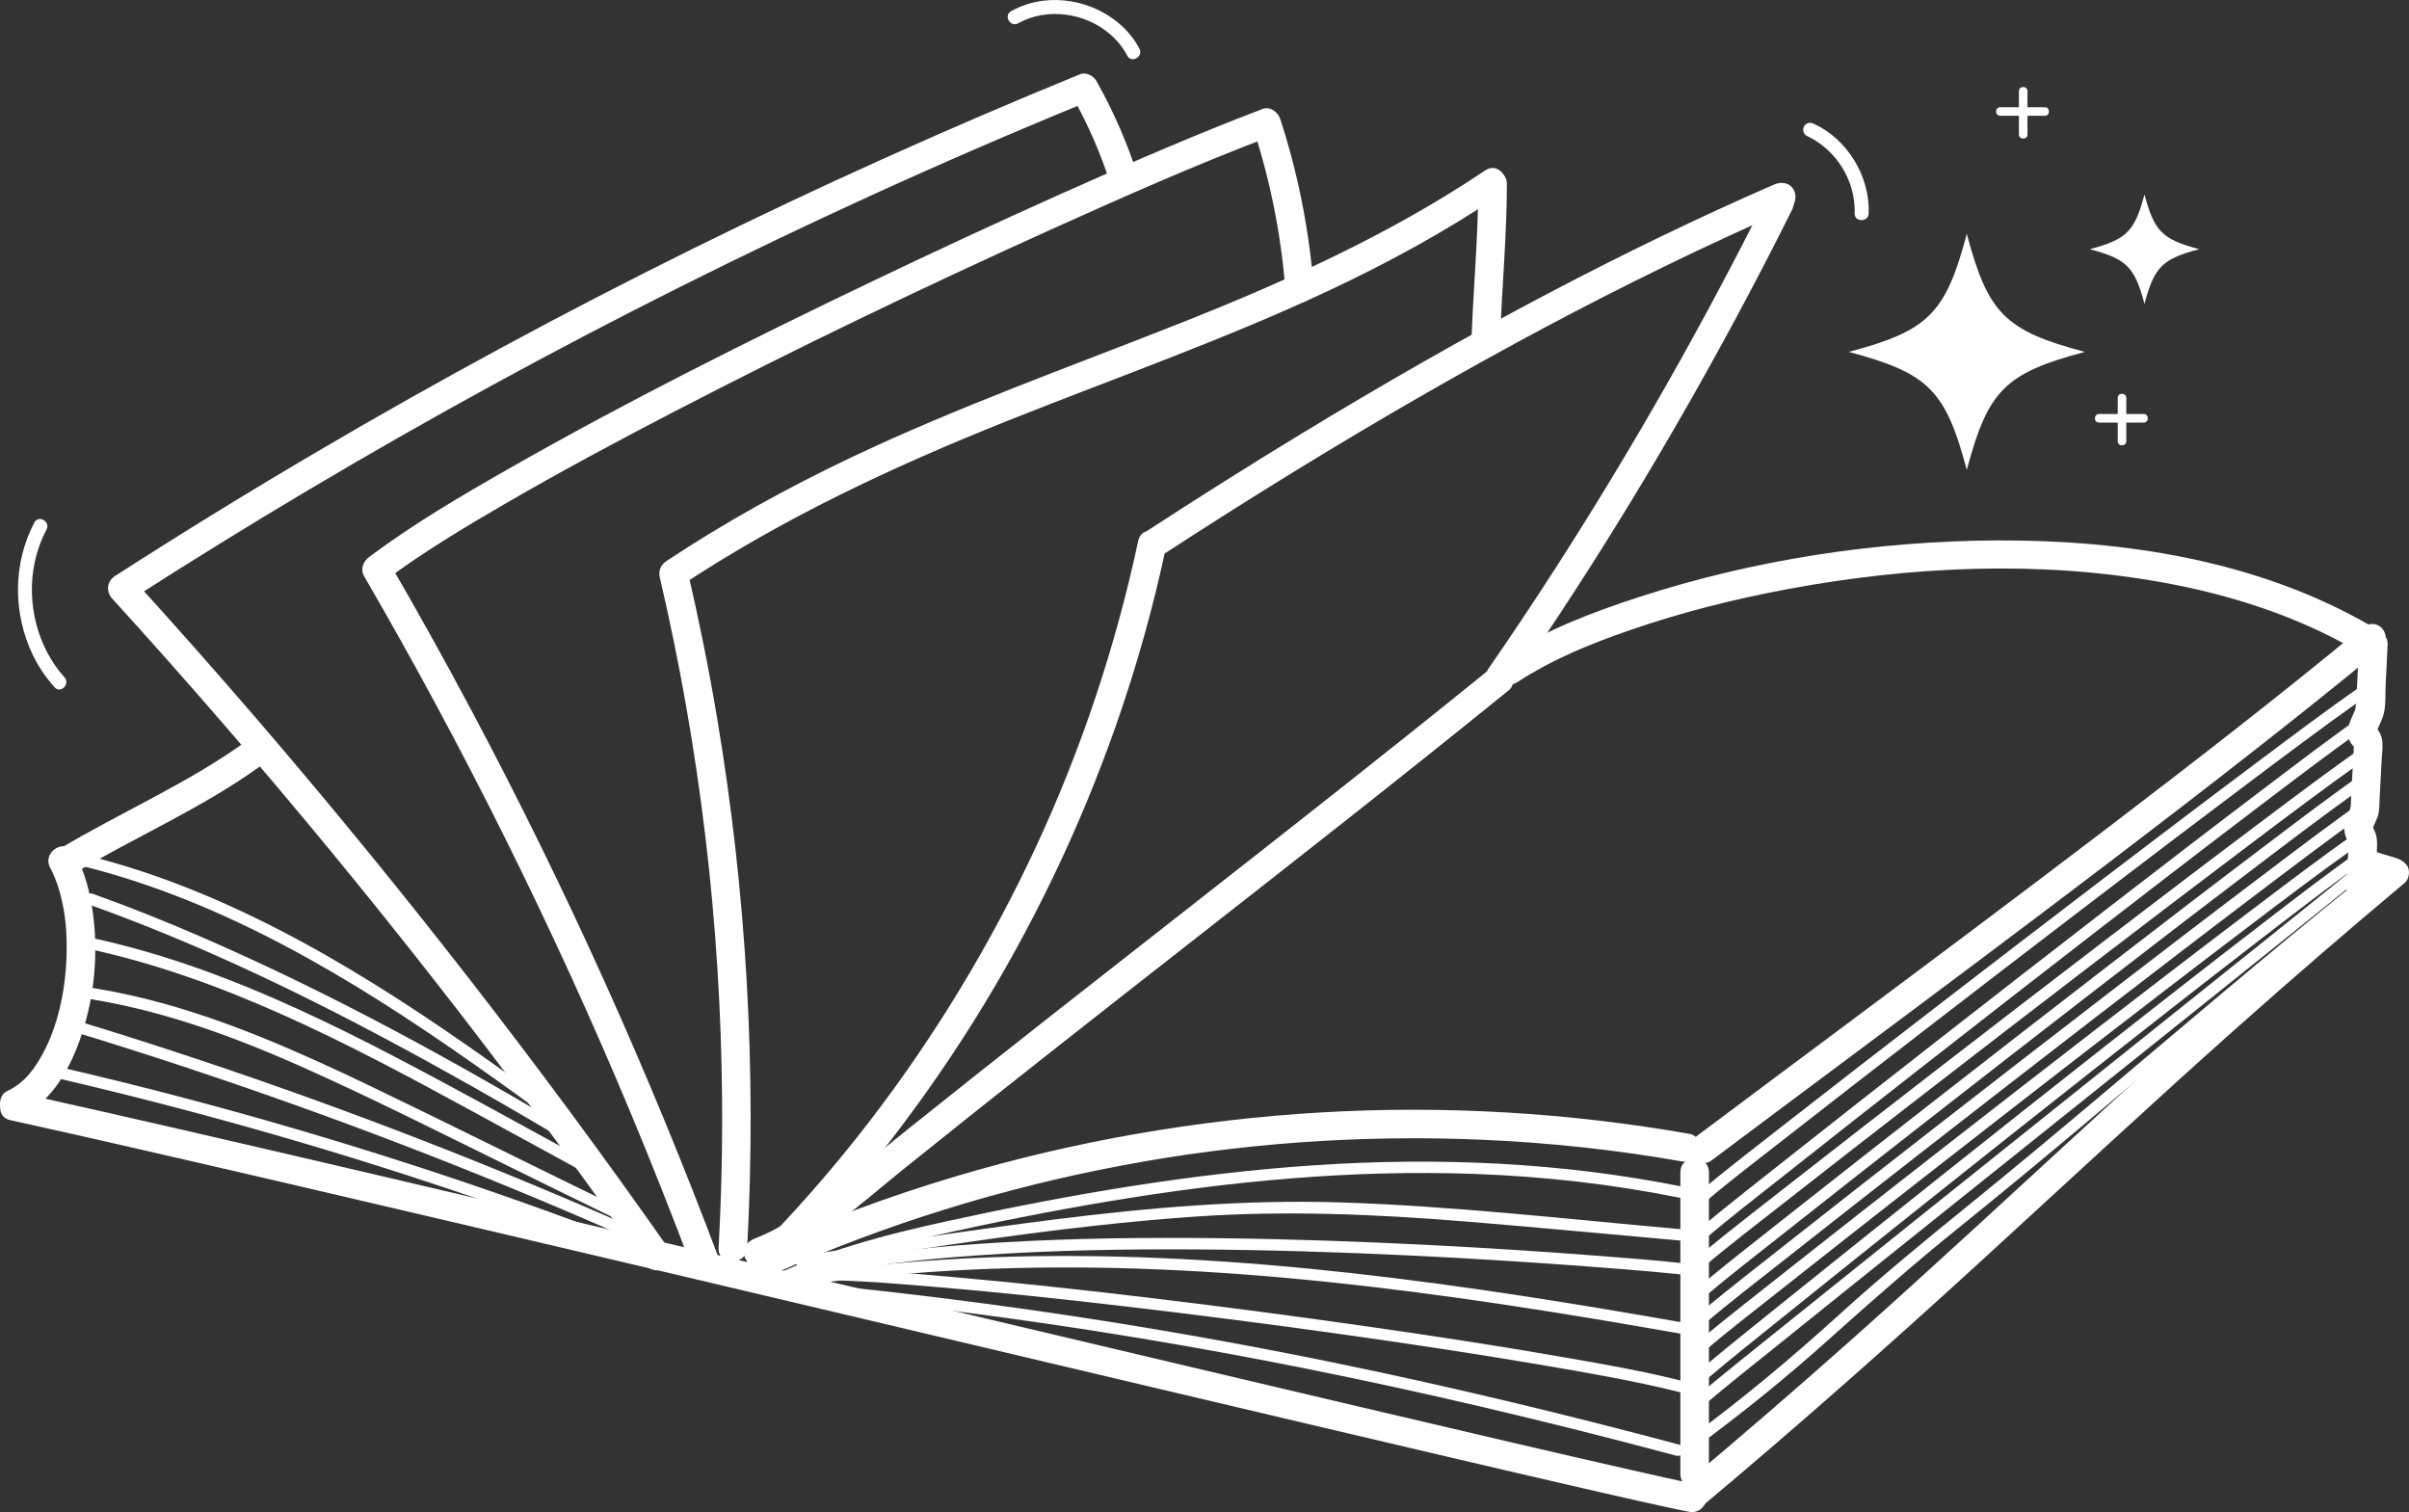 <?xml version="1.0" encoding="UTF-8"?>
<!DOCTYPE svg PUBLIC "-//W3C//DTD SVG 1.1//EN" "http://www.w3.org/Graphics/SVG/1.1/DTD/svg11.dtd">
<!-- Creator: CorelDRAW -->
<svg xmlns="http://www.w3.org/2000/svg" xml:space="preserve" width="302.584mm" height="189.912mm" version="1.1" style="shape-rendering:geometricPrecision; text-rendering:geometricPrecision; image-rendering:optimizeQuality; fill-rule:evenodd; clip-rule:evenodd"
viewBox="0 0 8826.97 5540.13"
 xmlns:xlink="http://www.w3.org/1999/xlink"
 xmlns:xodm="http://www.corel.com/coreldraw/odm/2003">
 <rect x="0" y="0" width="8826.97" height="5540.13" fill="#333333" stroke="none"/>
 <defs>
  <style type="text/css">
   <![CDATA[
    .fil0 {fill:#FEFEFE;fill-rule:nonzero}
   ]]>
  </style>
 </defs>
 <g id="Camada_x0020_1">
  <path class="fil0" d="M38.02 4104.18c152.58,33.55 304.92,68.13 457.2,102.91 198.71,45.49 397.31,91.5 595.84,137.69 232.23,54.04 464.38,108.48 696.51,162.92 253.71,59.6 507.38,119.37 761.03,179.28 259.58,61.35 519.15,122.67 778.73,184.1 254.5,60.22 509,120.42 763.52,180.62 233.78,55.27 467.6,110.43 701.43,165.59 201.89,47.56 403.8,94.98 605.77,142.22 154.82,36.12 309.66,72.14 464.63,107.65 95.81,21.82 191.58,43.94 287.75,64.13 12.75,2.66 25.52,5.23 38.29,7.71 65.81,12.86 93.96,-87.99 27.84,-100.87 -79.7,-15.53 -158.88,-33.96 -238.05,-51.87 -141.75,-32.11 -283.34,-64.92 -424.9,-97.85 -190.96,-44.48 -381.82,-89.33 -572.66,-134.21 -228.04,-53.61 -456.04,-107.43 -684.05,-161.36 -249.8,-58.97 -499.54,-118.04 -749.32,-177.22 -260.45,-61.54 -520.92,-123.18 -781.41,-184.72 -255.45,-60.3 -510.93,-120.63 -766.45,-180.72 -239.46,-56.4 -478.94,-112.6 -718.49,-168.46 -207.96,-48.57 -415.97,-96.96 -624.08,-144.81 -165.01,-37.87 -330.07,-75.63 -495.35,-112.36 -31.98,-7.12 -63.95,-14.22 -95.95,-21.21 -65.64,-14.41 -93.68,86.44 -27.82,100.85l0 0z"/>
  <path class="fil0" d="M6237.45 5518.11c350.63,-293.51 692.72,-596.8 1030.04,-905.55 309.81,-283.4 617.01,-569.7 930.85,-848.81 201.8,-179.38 406.17,-355.88 613.2,-529.29 16.19,-13.47 20.8,-45.98 8.18,-63.39 -16.13,-22.23 -39.08,-27.18 -63.83,-34.57 -11.03,-3.19 -22.08,-6.48 -33.1,-9.77 -6.67,-1.98 -33.04,-13.09 -10.82,-2.28 6.27,6.29 12.52,12.45 18.79,18.74 -0.04,-0.11 -0.13,-0.11 -0.17,-0.21 -16.53,-22.84 -45.53,-34.06 -71.59,-18.83 -22.59,13.26 -35.42,48.55 -18.78,71.61 16.11,22.33 39.1,27.28 63.83,34.6 11.03,3.29 22.08,6.48 33.11,9.77 6.65,2.06 33.04,13.18 10.79,2.36 -6.25,-6.27 -12.49,-12.56 -18.76,-18.83 0.06,0.11 0.11,0.21 0.17,0.21 2.72,-21.1 5.44,-42.2 8.18,-63.41 -350.22,293.4 -691.91,596.48 -1028.89,904.91 -309.85,283.52 -617.15,569.94 -931.15,848.94 -202.08,179.57 -406.75,356.28 -614.05,529.78 -21.7,18.12 -18.74,55.27 0,74.01 21.46,21.5 52.27,18.21 74.01,0l0 0z"/>
  <path class="fil0" d="M2792.09 4639.34c200.1,-77.39 360.62,-228.79 525.46,-361.44 177.11,-142.41 355.2,-283.72 533.75,-424.3 359.77,-283.42 721.38,-564.48 1080.85,-848.21 199.91,-157.75 399.16,-316.44 596.97,-476.89 21.97,-17.81 18.53,-55.46 0,-73.99 -21.72,-21.72 -51.98,-17.91 -73.99,0 -348.61,282.69 -701.68,559.95 -1055.07,836.68 -356.62,279.32 -713.73,558 -1067.29,841.1 -95.03,76.16 -189.16,153.44 -284.44,229.3 -87.01,69.16 -179.66,136.46 -284.06,176.81 -26.35,10.18 -44.58,35.19 -36.55,64.41 6.91,25.11 37.84,46.72 64.36,36.55l0 0z"/>
  <path class="fil0" d="M5559.78 2499.27c132.08,-85.53 265.59,-139.35 410.38,-189.67 190.64,-66.17 387.2,-115.47 585.56,-152.21 447.57,-82.74 917.53,-104.78 1366.99,-23.67 248.44,44.86 491.93,122.46 711.07,249.36 58.37,33.85 111.13,-56.61 52.82,-90.37 -410.89,-237.92 -899.21,-314.7 -1368.35,-312.64 -443.44,1.96 -893.45,70.8 -1315.35,208.28 -171.03,55.7 -344.32,122.27 -495.95,220.54 -56.33,36.55 -3.93,127.22 52.82,90.37l0 0z"/>
  <path class="fil0" d="M78.34 4088.44c117.26,-54.84 184.06,-184.63 222.28,-301.84 45.1,-138.42 59.39,-291.05 40.6,-435.3 -10.2,-78.32 -29.69,-154.8 -67.07,-224.98 -31.69,-59.37 -122.06,-6.59 -90.37,52.91 25.16,47.13 41.18,102.8 50.96,161.47 9.79,58.65 11.58,129.66 7.53,193.88 -7.7,121.76 -37.45,250.4 -101.73,354.13 -29.79,48.04 -63.55,85.29 -115.03,109.28 -25.6,12.05 -32.1,48.87 -18.77,71.63 15.35,26.24 45.89,30.77 71.59,18.83l0 0z"/>
  <path class="fil0" d="M6157.13 4295.4c0,368.12 0,736.34 0,1104.46 0,67.3 104.65,67.51 104.65,0 0,-368.12 0,-736.34 0,-1104.46 0,-67.32 -104.65,-67.4 -104.65,0l0 0z"/>
  <path class="fil0" d="M6269.63 4253.01c317.33,-237.95 635.98,-474.23 953.38,-712.27 337.16,-252.76 673.34,-506.96 1005.33,-766.49 167.78,-131.13 334.48,-263.76 498.69,-399.31 21.82,-18 18.66,-55.37 0,-73.99 -21.57,-21.61 -52.12,-18.1 -73.99,0 -301.44,248.85 -610.68,488.32 -921.46,725.42 -332.93,253.9 -668.41,504.49 -1004.05,754.87 -170.33,127 -340.73,253.99 -510.72,381.4 -22.59,16.98 -34.21,45.28 -18.78,71.63 13,22.23 48.85,35.81 71.61,18.74l0 0z"/>
  <path class="fil0" d="M8644 2362.71c-2.21,46.62 -4.48,93.13 -6.86,139.65 -1.27,25.01 -2.57,50.13 -3.89,75.14 -0.23,4.72 -5.82,29.32 -0.68,14.09 -1.47,4.31 -4.57,12.86 -5.42,14.92 -13.07,31.6 -32.38,63.2 -21.25,98.6 3.17,9.99 8.61,19.15 15.68,26.86 1.76,2.17 3.76,4.12 6.04,5.76 12,9.07 14.17,10.81 6.52,5.14 -6.76,-22.93 -9.82,-26.03 -9.18,-9.14 -0.19,3.29 -0.38,6.67 -0.55,9.97 -0.72,13.49 -1.44,26.96 -2.17,40.35 -2.53,47.03 -5.08,94.05 -7.61,141.09 -0.72,13.58 0.11,29.73 -3.78,40.44 -5.82,15.96 -15,30.69 -18.98,47.34 -5.2,21.82 -1.49,43.43 7.93,63.3 1.19,2.57 7.48,17.7 6.78,12.56 -0.13,-0.83 -1.34,15.21 -1.53,19.04 -2.49,48.36 -4.87,96.83 -7.14,145.19 -3.17,67.32 101.48,67.21 104.65,0 2.21,-46.72 4.5,-93.43 6.88,-140.16 1.27,-24.9 1.74,-46.83 -9.16,-69.78 -1.11,-2.36 -6.16,-14.62 -7.71,-14.62 4.57,-0.08 -3.87,22.23 3.46,1.87 4.25,-11.84 13.13,-27.69 17.3,-41.9 5.93,-20.17 4.84,-42.5 5.97,-63.28 2.51,-47.05 5.06,-94.07 7.59,-141.09 2.21,-40.86 12.22,-87.27 -21.95,-117.83 -26.35,-23.59 11.79,10.79 1.74,20.36 2.74,-2.68 4.25,-12.24 5.63,-15.64 4.76,-11.62 12.56,-27.58 17.76,-41.56 13.81,-36.95 9.48,-83.17 11.45,-122.08 2.47,-48.15 4.85,-96.32 7.12,-144.58 3.17,-67.3 -101.51,-67.21 -104.65,0l0 0z"/>
  <path class="fil0" d="M2838.86 4666.09c404.01,-180.4 829.79,-312.04 1264.35,-394.47 434.6,-82.53 878.69,-114.55 1320.66,-96.02 248.38,10.39 495.87,36.95 740.67,79.98 27.82,4.93 56.4,-7.42 64.37,-36.55 6.95,-25.22 -8.54,-59.37 -36.53,-64.32 -446.59,-78.62 -901.67,-105.38 -1354.34,-78.73 -452.35,26.65 -902.14,104.86 -1336.52,234.12 -244.09,72.67 -482.95,161.79 -715.47,265.61 -25.82,11.54 -31.94,49.11 -18.78,71.65 15.55,26.54 45.69,30.24 71.59,18.72l0 0z"/>
  <path class="fil0" d="M2822.13 4681.62c282.8,-284.25 533.43,-600.79 746.16,-940.6 212.79,-339.94 387.54,-703.83 520.53,-1082.23 74.63,-212.21 135.59,-429.14 182.61,-649.18 14.02,-65.66 -86.82,-93.75 -100.91,-27.79 -82.25,384.69 -207.18,760.44 -372.98,1117.33 -166.48,358.24 -372.28,698.56 -613.27,1011.62 -134.46,174.75 -280.66,340.54 -436.13,496.76 -47.58,47.85 26.41,121.86 73.99,74.09l0 0z"/>
  <path class="fil0" d="M4257.24 2034.62c318.48,-207.18 641.78,-406.91 971.42,-595.86 285.52,-163.64 575.76,-319.24 871.65,-463.2 149.61,-72.86 300.63,-142.65 453.2,-209.13 25.9,-11.22 31.83,-49.19 18.76,-71.52 -15.64,-26.75 -45.58,-30.15 -71.59,-18.83 -278.85,121.44 -552.6,254.29 -821.8,395.7 -310.04,162.91 -614.11,337.14 -913.34,519.09 -188.88,114.85 -375.81,232.89 -561.12,353.41 -56.25,36.53 -3.87,127.2 52.82,90.35l0 0z"/>
  <path class="fil0" d="M6475.91 716.11c-233.52,468.45 -492.46,924.46 -775.69,1364.61 -79.92,124.22 -161.88,247.1 -245.89,368.54 -16.06,23.25 -4.29,58.16 18.79,71.63 25.99,15.23 55.48,4.52 71.61,-18.83 297.7,-430.48 569.9,-878.68 817.76,-1339.62 69.97,-130.09 137.9,-261.3 203.8,-393.45 29.98,-60.09 -60.28,-113.19 -90.37,-52.89l0 0z"/>
  <path class="fil0" d="M2737.82 4571.94c35.11,-651.45 -2.89,-1306.07 -111.62,-1949.27 -30.34,-179.59 -66.4,-358.15 -107.82,-535.56 -8.03,19.76 -16.04,39.42 -24.05,59.18 374.6,-248.34 781.52,-438.51 1198.08,-604.72 392.28,-156.52 791.67,-296.49 1174.49,-475.87 217.44,-101.87 428.57,-216.93 627.97,-350.93 55.63,-37.35 3.29,-128.02 -52.8,-90.35 -350.35,235.35 -735.41,408.66 -1126.81,563.33 -399.99,158.07 -805.55,302.88 -1194.51,487.39 -234.76,111.47 -462.59,237.12 -679.24,380.7 -20.12,13.37 -29.58,35.48 -24.03,59.16 146.28,626.23 222.99,1267.8 228.3,1910.87 1.49,182.06 -2.8,364.23 -12.6,546.08 -3.63,67.3 101.02,67.08 104.65,0l0 0z"/>
  <path class="fil0" d="M5496.04 1257.93c6.27,-194.49 25.18,-388.49 25.52,-583.09 0.11,-67.4 -104.54,-67.51 -104.65,0 -0.34,194.6 -19.25,388.6 -25.52,583.09 -2.19,67.42 102.48,67.32 104.65,0l0 0z"/>
  <path class="fil0" d="M4814.11 1056.75c-16.7,-211.09 -57.24,-419.77 -123.28,-621.08 -8.18,-24.9 -36.85,-47.03 -64.37,-36.53 -250.65,95.2 -496.65,202.95 -741.35,312.34 -229.02,102.5 -456.6,208.09 -682.92,316.36 -452.03,216.21 -901.42,440.47 -1336.79,688.78 -175.07,99.83 -350.56,202.54 -512.09,323.56 -22.68,16.98 -34.31,44.77 -18.77,71.63 183.53,316.14 356.89,638.25 519.53,965.72 162.09,326.34 313.85,657.82 454.26,994.05 79.58,190.58 155.63,382.74 228.24,576.1 9.92,26.45 35.36,44.45 64.36,36.55 25.39,-7.01 46.56,-37.78 36.55,-64.45 -130.08,-346.51 -271.33,-688.79 -423.51,-1026.13 -151.02,-334.78 -312.95,-664.6 -485.45,-988.78 -97.82,-183.91 -199.09,-365.86 -303.6,-545.95 -6.26,23.86 -12.52,47.75 -18.78,71.63 140.62,-105.29 292.16,-196.25 443.9,-284.35 200.65,-116.49 405.18,-226.3 611.08,-333.23 454.83,-236.1 917.06,-458.38 1384.01,-669.34 266.93,-120.63 535.26,-239.58 809.16,-343.53 -21.44,-12.24 -42.9,-24.39 -64.36,-36.63 63.11,192.45 103.59,391.47 119.52,593.29 2.23,28.2 22.46,52.38 52.34,52.38 26.58,0 54.57,-23.97 52.33,-52.38l0 0z"/>
  <path class="fil0" d="M2450.53 4575.72c-235.7,-335.99 -479.72,-666.03 -731.58,-990.01 -251.11,-323.05 -510.23,-639.91 -777.03,-950.19 -150.01,-174.33 -302.48,-346.61 -457.26,-516.82 -3.53,27.37 -7.06,54.74 -10.59,82.11 434.68,-279.4 879.24,-543.46 1332.77,-791.18 453.54,-247.7 915.91,-479.16 1385.98,-693.84 261.98,-119.68 526.34,-234.01 792.92,-343 -19.7,-8.03 -39.39,-16.04 -59.09,-24.08 59.16,104.86 107.22,214.76 143.56,329.53 20.23,64 121.31,36.63 100.91,-27.8 -38.95,-123.09 -90.67,-242.05 -154.12,-354.54 -10.22,-18.1 -38.25,-32.51 -59.07,-24.08 -482.56,197.28 -958.22,411.34 -1425.49,642.48 -463.16,229.19 -918.14,474.93 -1363.75,736.64 -252.22,148.11 -501.4,301.33 -747.45,459.51 -29.24,18.83 -33.89,56.61 -10.58,82.23 274.19,301.44 541.03,609.65 800.05,924.25 256.21,311.21 504.77,628.71 745.33,952.06 137.29,184.61 271.99,371.2 404.11,559.53 16.21,23.05 45.77,33.87 71.61,18.74 22.84,-13.39 35.08,-48.28 18.76,-71.54l0 0z"/>
  <path class="fil0" d="M268.25 3202.17c224.76,-135.04 468.84,-239.18 682.25,-392.72 22.89,-16.47 33.99,-45.58 18.77,-71.63 -13.23,-22.52 -48.53,-35.29 -71.6,-18.72 -213.4,153.54 -457.48,257.69 -682.24,392.7 -57.66,34.68 -5.11,125.24 52.82,90.37l0 0z"/>
  <path class="fil0" d="M6254.47 4398.63c87.91,-74.93 180.41,-144.81 271.31,-215.91 171.54,-134.31 343.74,-267.69 516.2,-400.75 205.24,-158.48 410.87,-316.36 616.94,-473.7 192.39,-146.96 385.14,-293.41 578.74,-438.81 133.12,-99.93 266.16,-200.27 402.09,-296.4 9.94,-6.99 19.91,-13.98 29.9,-20.89 21.99,-15.24 1.1,-51.55 -21.12,-36.12 -125.86,87.18 -248.14,179.68 -370.69,271.39 -189.73,141.92 -378.47,285.16 -566.88,428.82 -208.52,159 -416.59,318.63 -624.27,478.76 -178.54,137.59 -356.86,275.6 -534.56,414.31 -104.44,81.51 -209.64,162.41 -311.81,246.79 -5.18,4.23 -10.35,8.54 -15.47,12.88 -20.53,17.49 9.2,47.02 29.62,29.64l0 0z"/>
  <path class="fil0" d="M6247.44 4539.3c89.76,-76.56 183.57,-148.59 276.03,-221.77 173.5,-137.48 347.65,-274.16 522.02,-410.51 209.11,-163.53 418.6,-326.66 628.59,-489.05 195.23,-151.08 390.83,-301.73 587.4,-450.96 134.34,-102.08 268.52,-204.59 406.11,-302.25 10.03,-7.12 20.1,-14.22 30.2,-21.21 21.99,-15.23 1.08,-51.46 -21.12,-36.12 -127.9,88.61 -251.56,183.5 -375.58,277.34 -192.54,145.72 -383.97,292.89 -575.06,440.47 -210.87,162.91 -421.24,326.45 -631.22,490.49 -182.74,142.73 -365.2,285.78 -547.09,429.55 -105.18,83.17 -211.02,165.7 -314.21,251.31 -5.25,4.33 -10.48,8.65 -15.66,13.07 -20.55,17.51 9.18,47.05 29.6,29.64l0 0z"/>
  <path class="fil0" d="M6247.44 4637.79c89.1,-75.94 182.74,-146.96 274.81,-219.2 172.48,-135.33 345.64,-269.84 519.03,-404.03 207.24,-160.45 414.86,-320.37 622.95,-479.67 194.77,-149.23 389.88,-297.93 585.88,-445.53 133.42,-100.44 266.74,-201.29 403.05,-297.72 10.16,-7.21 20.34,-14.41 30.58,-21.4 21.97,-15.24 1.08,-51.55 -21.14,-36.23 -126.58,87.69 -249.42,180.91 -372.56,273.34 -191.3,143.56 -381.59,288.35 -571.56,433.67 -210.36,160.85 -420.26,322.3 -629.77,484.3 -180.98,139.97 -361.74,280.23 -541.87,421.22 -104.86,82.13 -210.49,163.53 -313.14,248.34 -5.31,4.42 -10.62,8.84 -15.85,13.26 -20.55,17.51 9.18,47.05 29.6,29.64l0 0z"/>
  <path class="fil0" d="M6247.44 4750.28c89.42,-76.16 182.87,-147.89 274.98,-220.76 173.47,-137.37 347.59,-273.86 521.94,-410.1 208.28,-162.81 416.95,-325 626.1,-486.67 194.47,-150.36 389.3,-300.2 585.11,-448.8 133.93,-101.7 267.74,-203.78 404.9,-301.03 10.05,-7.2 20.14,-14.3 30.28,-21.31 21.99,-15.21 1.1,-51.55 -21.12,-36.12 -127.47,88.31 -250.82,182.78 -374.49,276.34 -191.75,145 -382.42,291.43 -572.74,438.3 -210.79,162.7 -421.09,326.02 -631.01,489.85 -181.38,141.52 -362.51,283.44 -543.08,425.96 -105.38,83.25 -211.41,165.89 -314.76,251.63 -5.27,4.31 -10.52,8.65 -15.7,13.17 -20.55,17.49 9.18,46.92 29.6,29.54l0 0z"/>
  <path class="fil0" d="M6247.44 4848.77c90.01,-76.69 184.25,-148.8 277.07,-222.09 174.28,-137.59 349.2,-274.47 524.34,-411.04 209.34,-163.11 419.09,-325.81 629.29,-488 196.53,-151.48 393.38,-302.67 591.23,-452.5 134.1,-101.59 268.08,-203.67 405.35,-300.93 9.99,-7.1 20.04,-14.2 30.11,-21.21 21.99,-15.24 1.1,-51.44 -21.12,-36.12 -127.53,88.42 -251.03,182.78 -374.83,276.22 -193.13,145.83 -385.16,293 -576.86,440.68 -211.72,163.02 -422.94,326.64 -633.79,490.79 -182.96,142.43 -365.63,285.18 -547.76,428.74 -105.92,83.47 -212.55,166.32 -316.44,252.33 -5.42,4.44 -10.82,8.97 -16.17,13.49 -20.55,17.49 9.18,47.03 29.6,29.64l0 0z"/>
  <path class="fil0" d="M6240.41 4954.25c88.67,-75.54 181.32,-146.76 272.62,-219.1 170.8,-135.23 342.21,-269.73 513.86,-403.94 204.99,-160.24 410.38,-320.05 616.24,-479.25 193.13,-149.34 386.61,-298.25 581.07,-445.82 132.85,-100.87 265.57,-202.12 401.63,-298.55 9.88,-6.99 19.8,-14 29.75,-20.89 21.99,-15.24 1.1,-51.57 -21.12,-36.12 -126.07,87.27 -248.06,180.7 -370.37,273.22 -190.43,143.98 -379.74,289.39 -568.73,435.33 -207.54,160.24 -414.57,321.09 -621.21,482.46 -179.23,139.94 -358.21,280.23 -536.62,421.22 -104.04,82.23 -208.71,163.83 -310.77,248.44 -5.36,4.42 -10.69,8.95 -15.96,13.37 -20.53,17.49 9.18,47.03 29.6,29.64l0 0z"/>
  <path class="fil0" d="M6254.47 5052.74c89.59,-76.37 182.19,-149.45 273.83,-223.33 171.8,-138.42 344.11,-276.32 516.67,-413.8 206.09,-164.36 412.57,-328.08 619.58,-491.21 193.92,-152.93 388.22,-305.24 583.73,-456.11 132.63,-102.4 265.16,-205.31 401.65,-302.56 10.05,-7.2 20.14,-14.3 30.28,-21.29 22.01,-15.34 1.11,-51.57 -21.12,-36.23 -126.99,87.99 -249.12,183.4 -371.6,277.45 -190.56,146.45 -379.87,294.53 -568.77,443.15 -208.83,164.26 -417.12,329.21 -624.97,494.7 -180.85,143.98 -361.42,288.35 -541.51,433.27 -104.25,83.87 -208.96,167.33 -311.68,253.16 -5.25,4.33 -10.48,8.75 -15.7,13.18 -20.53,17.49 9.2,47.02 29.62,29.64l0 0z"/>
  <path class="fil0" d="M6240.41 5151.23c89.39,-76.26 181.95,-148.91 273.43,-222.6 171.93,-138.52 344.25,-276.62 516.6,-414.63 204.65,-163.94 409.42,-327.68 614.18,-491.43 190.6,-152.5 381.21,-304.92 571.7,-457.43 129.64,-103.84 259.36,-207.58 388.47,-312.15 9.35,-7.61 18.72,-15.23 28.09,-22.84 20.91,-16.98 -8.88,-46.41 -29.6,-29.54 -118.04,95.92 -236.88,190.9 -355.6,286.1 -186.18,149.12 -372.51,298.14 -558.85,447.16 -205.54,164.45 -411.1,328.81 -616.58,493.25 -178.28,142.75 -356.51,285.59 -534.43,428.74 -104.08,83.66 -208.69,166.93 -311.28,252.44 -5.25,4.42 -10.52,8.86 -15.74,13.28 -20.53,17.49 9.18,47.02 29.6,29.64l0 0z"/>
  <path class="fil0" d="M6214.95 5301.88c167.23,-122.56 328.44,-253.06 482.86,-391.47 157.09,-140.69 314.33,-279.42 478.72,-411.66 319.28,-256.99 630.75,-523.51 944.3,-787.38 175.64,-147.89 351.95,-294.96 530.8,-439.02 20.99,-16.87 -8.8,-46.32 -29.6,-29.54 -317.9,255.94 -627.88,521.45 -940.14,784.3 -153.86,129.45 -308.19,258.3 -464.35,384.99 -162.21,131.53 -322.9,263.44 -477.55,403.84 -174.88,158.88 -355.58,310.17 -546.18,449.82 -21.5,15.74 -0.64,52.08 21.14,36.12l0 0z"/>
  <path class="fil0" d="M2819.18 4727.74c188.54,-95.6 393.13,-152.21 598.48,-198.83 216.51,-49.19 434.56,-92.41 653.58,-128.75 439.77,-73.05 886.17,-115.15 1332.24,-99 252.54,9.16 504.09,37.35 751.83,87.38 26.3,5.36 37.57,-35 11.13,-40.35 -443.36,-89.52 -897.51,-108.88 -1348.2,-78.92 -451.82,30.04 -899.32,107.14 -1341.29,203.54 -232.76,50.85 -465.38,110.54 -678.91,218.8 -24.01,12.26 -2.85,48.38 21.14,36.12l0 0z"/>
  <path class="fil0" d="M2940.58 4642.74c477.95,-73.08 957.84,-152.31 1440.7,-185.36 330.46,-22.63 659.67,-8.75 989.46,18.1 263.55,21.42 526.76,46.94 790.14,70.18 26.84,2.38 26.67,-39.5 0,-41.88 -416.05,-36.74 -832.72,-85.1 -1250.46,-98.28 -352.27,-11.01 -702.36,19.15 -1051.59,63.2 -310.51,39.31 -620.02,86.33 -929.36,133.67 -26.56,4.02 -15.28,44.37 11.11,40.35l0 0z"/>
  <path class="fil0" d="M2869.86 4734.73c434.35,40.54 867.28,95.6 1297.69,166.83 422.15,69.67 841.71,154.59 1258.34,252.14 239.73,56.1 478.51,116.29 716.39,179.79 26.05,6.99 37.16,-33.34 11.11,-40.33 -423.41,-113 -849.62,-215.51 -1278.99,-303.29 -417.78,-85.42 -838.38,-156.64 -1261.04,-213.04 -247.25,-32.91 -495.16,-60.81 -743.5,-83.98 -26.84,-2.47 -26.65,39.42 0,41.88l0 0z"/>
  <path class="fil0" d="M2928.19 4690.78c160.17,-4.21 321.37,9.77 480.84,22.86 237.41,19.55 474.38,44.96 710.99,72.54 265.16,30.98 529.95,65.15 794.31,102.19 242.92,34.17 485.54,70.5 727.37,111.56 171.29,29.13 343.32,58.67 512.08,100.44 14.03,3.51 28.03,7.1 41.97,10.92 26.05,6.99 37.17,-33.36 11.13,-40.35 -157.56,-42.71 -319.5,-70.59 -480.12,-98.6 -237.03,-41.46 -474.96,-77.69 -713.12,-111.75 -263.85,-37.78 -528.12,-72.57 -792.76,-104.35 -242.92,-29.13 -486.2,-55.88 -729.94,-77.39 -172.75,-15.34 -346.7,-30.58 -520.28,-30.47 -14.17,0 -28.33,0.21 -42.48,0.51 -26.88,0.72 -27.01,42.6 0,41.88l0 0z"/>
  <path class="fil0" d="M3019.3 4698.81c408.38,-52.78 820.91,-65.04 1232.12,-47.53 413.57,17.49 825.37,64.21 1234.67,124.92 234.42,34.78 468.11,74.2 701.47,115.47 26.33,4.74 37.65,-35.61 11.11,-40.33 -413.29,-73.08 -827.88,-140.26 -1245.12,-186.7 -410.44,-45.58 -823.67,-70.8 -1236.73,-60.62 -233.23,5.78 -466.12,22.97 -697.52,52.91 -26.33,3.49 -26.69,45.39 0,41.88l0 0z"/>
  <path class="fil0" d="M2947.1 4688.32c212.74,-52.49 432.67,-74.82 650.85,-89.84 261.09,-17.81 523.04,-22.33 784.68,-20.67 259.62,1.53 519.2,9.67 778.52,21.91 211.32,10.09 422.49,22.95 633.45,38.69 116.53,8.65 233.08,17.81 349.37,29.43 5.63,0.51 11.26,1.15 16.89,1.66 26.75,2.87 26.56,-39.01 0,-41.77 -101.7,-10.92 -203.78,-18.64 -305.73,-26.56 -202.89,-15.75 -406,-28.71 -609.25,-39.1 -257.16,-13.19 -514.54,-22.25 -772.04,-25.33 -264.74,-3.19 -529.78,-0.41 -794.14,14.83 -225.56,12.96 -452.67,33.23 -673.95,80.36 -23.35,4.93 -46.62,10.29 -69.8,16.04 -26.14,6.5 -15.06,46.83 11.13,40.35l0 0z"/>
  <path class="fil0" d="M295.54 3171.48c526.38,129.98 995.1,414.65 1434.83,723.08 125.03,87.67 248.38,177.72 371.62,267.97 21.76,15.85 42.67,-20.38 21.12,-36.23 -437.75,-320.37 -882.26,-643.72 -1386.31,-852.83 -139.68,-57.94 -283.28,-106.1 -430.13,-142.32 -26.16,-6.48 -37.31,33.85 -11.13,40.33l0 0z"/>
  <path class="fil0" d="M328.47 3314.96c488.68,174.75 954.12,412.68 1405.22,667.71 124.63,70.38 248.27,142.73 371.07,216.31 23.14,13.88 44.22,-22.33 21.12,-36.12 -449.16,-269.33 -909.97,-523.1 -1390.96,-731.3 -130.13,-56.4 -261.8,-109.18 -395.33,-156.95 -25.41,-9.16 -36.35,31.3 -11.13,40.35l0 0z"/>
  <path class="fil0" d="M311.59 3473.75c504.36,106.71 963.53,349.8 1412.51,594.31 138.08,75.24 276.09,150.67 414.14,225.9 23.65,12.96 44.79,-23.16 21.12,-36.12 -238.69,-130.19 -476.32,-262.74 -717.44,-388.39 -226.92,-118.25 -458.56,-228.98 -699.63,-315.63 -137.08,-49.3 -277.02,-90.26 -419.57,-120.42 -26.28,-5.55 -37.52,34.78 -11.13,40.35l0 0z"/>
  <path class="fil0" d="M284.19 3653.64c286.94,39.53 560.74,138.82 824.17,256.24 247.45,110.33 489.69,232.7 732.8,352.18 133.21,65.55 266.38,131.1 399.95,195.93 24.14,11.73 45.37,-24.39 21.12,-36.12 -239.26,-116.08 -477.36,-234.63 -716.45,-351.14 -254.5,-123.9 -509.77,-249.46 -777.91,-341.55 -153.69,-52.8 -311.42,-93.77 -472.54,-115.89 -26.34,-3.59 -37.74,36.74 -11.13,40.35l0 0z"/>
  <path class="fil0" d="M272.53 3780.84c537.58,164.04 1067.51,353.1 1587.48,566.54 146.87,60.3 292.92,122.56 438.15,186.78 24.41,10.8 45.75,-25.33 21.14,-36.12 -515.8,-227.96 -1042,-432.01 -1576.77,-610.89 -152.3,-50.93 -305.28,-99.83 -458.87,-146.66 -25.82,-7.93 -36.87,32.53 -11.13,40.35l0 0z"/>
  <path class="fil0" d="M225.37 3954.15c538.18,125.64 1069.7,279.4 1591.64,461.04 147.53,51.36 294.28,104.89 440.21,160.54 25.18,9.69 36.1,-30.77 11.13,-40.33 -516.33,-196.98 -1042.91,-366.88 -1577.14,-508.38 -151,-40.03 -302.61,-77.71 -454.73,-113.21 -26.21,-6.06 -37.4,34.27 -11.13,40.35l0 0z"/>
  <path class="fil0" d="M6773.99 1289.32c292.26,-77.5 355.11,-140.37 432.67,-432.63 77.54,292.26 140.39,355.13 432.65,432.63 -292.26,77.6 -355.11,140.47 -432.65,432.65 -77.56,-292.17 -140.41,-355.05 -432.67,-432.65z"/>
  <path class="fil0" d="M7657.16 912.98c135.48,-35.91 164.64,-65.15 200.57,-200.57 35.95,135.42 65.09,164.66 200.57,200.57 -135.48,35.91 -164.61,65.04 -200.57,200.57 -35.93,-135.52 -65.08,-164.66 -200.57,-200.57z"/>
  <path class="fil0" d="M7691.41 1548.26l68.29 0 0 68.34c0,20.17 31.39,20.27 31.39,0l0 -68.34 63.62 0c20.19,0 20.23,-31.39 0,-31.39l-63.62 0 0 -58.86c0,-20.29 -31.39,-20.29 -31.39,0l0 58.86 -68.29 0c-20.19,0 -20.23,31.39 0,31.39z"/>
  <path class="fil0" d="M7329.33 424.25l68.27 0 0 68.23c0,20.17 31.41,20.27 31.41,0l0 -68.23 63.6 0c20.19,0 20.23,-31.38 0,-31.38l-63.6 0 0 -58.99c0,-20.16 -31.41,-20.27 -31.41,0l0 58.99 -68.27 0c-20.21,0 -20.25,31.38 0,31.38z"/>
  <path class="fil0" d="M4175.01 178.19c-66.04,-124.84 -215.76,-193.28 -353.86,-175.37 -40.95,5.36 -80.11,17.81 -116.19,38.08 -28.88,16.15 -2.97,60.6 25.99,44.35 104.76,-58.75 244.96,-38.69 335.63,39.2 26.28,22.54 47.79,49 64,79.66 15.49,29.32 59.92,3.29 44.43,-25.93z"/>
  <path class="fil0" d="M236.29 2481.68c-100.35,-111.66 -140.01,-273.54 -109.41,-419.9 8.85,-42.28 23.22,-83.15 43.56,-121.33 15.55,-29.22 -28.86,-55.25 -44.43,-26.03 -79.61,149.63 -78.86,333.84 -5.6,485.75 20.69,42.9 47.69,82.53 79.5,117.93 22.18,24.71 58.47,-11.84 36.38,-36.42z"/>
  <path class="fil0" d="M6645.92 453.17c-12.58,-5.89 -27.73,-3.61 -35.19,9.24 -6.52,11.13 -3.44,29.24 9.22,35.21 108.41,50.32 179.73,164.45 175.84,284.14 -1.09,33.12 50.38,33.12 51.44,0 4.44,-136.16 -77.45,-271.07 -201.31,-328.59z"/>
 </g>
</svg>
